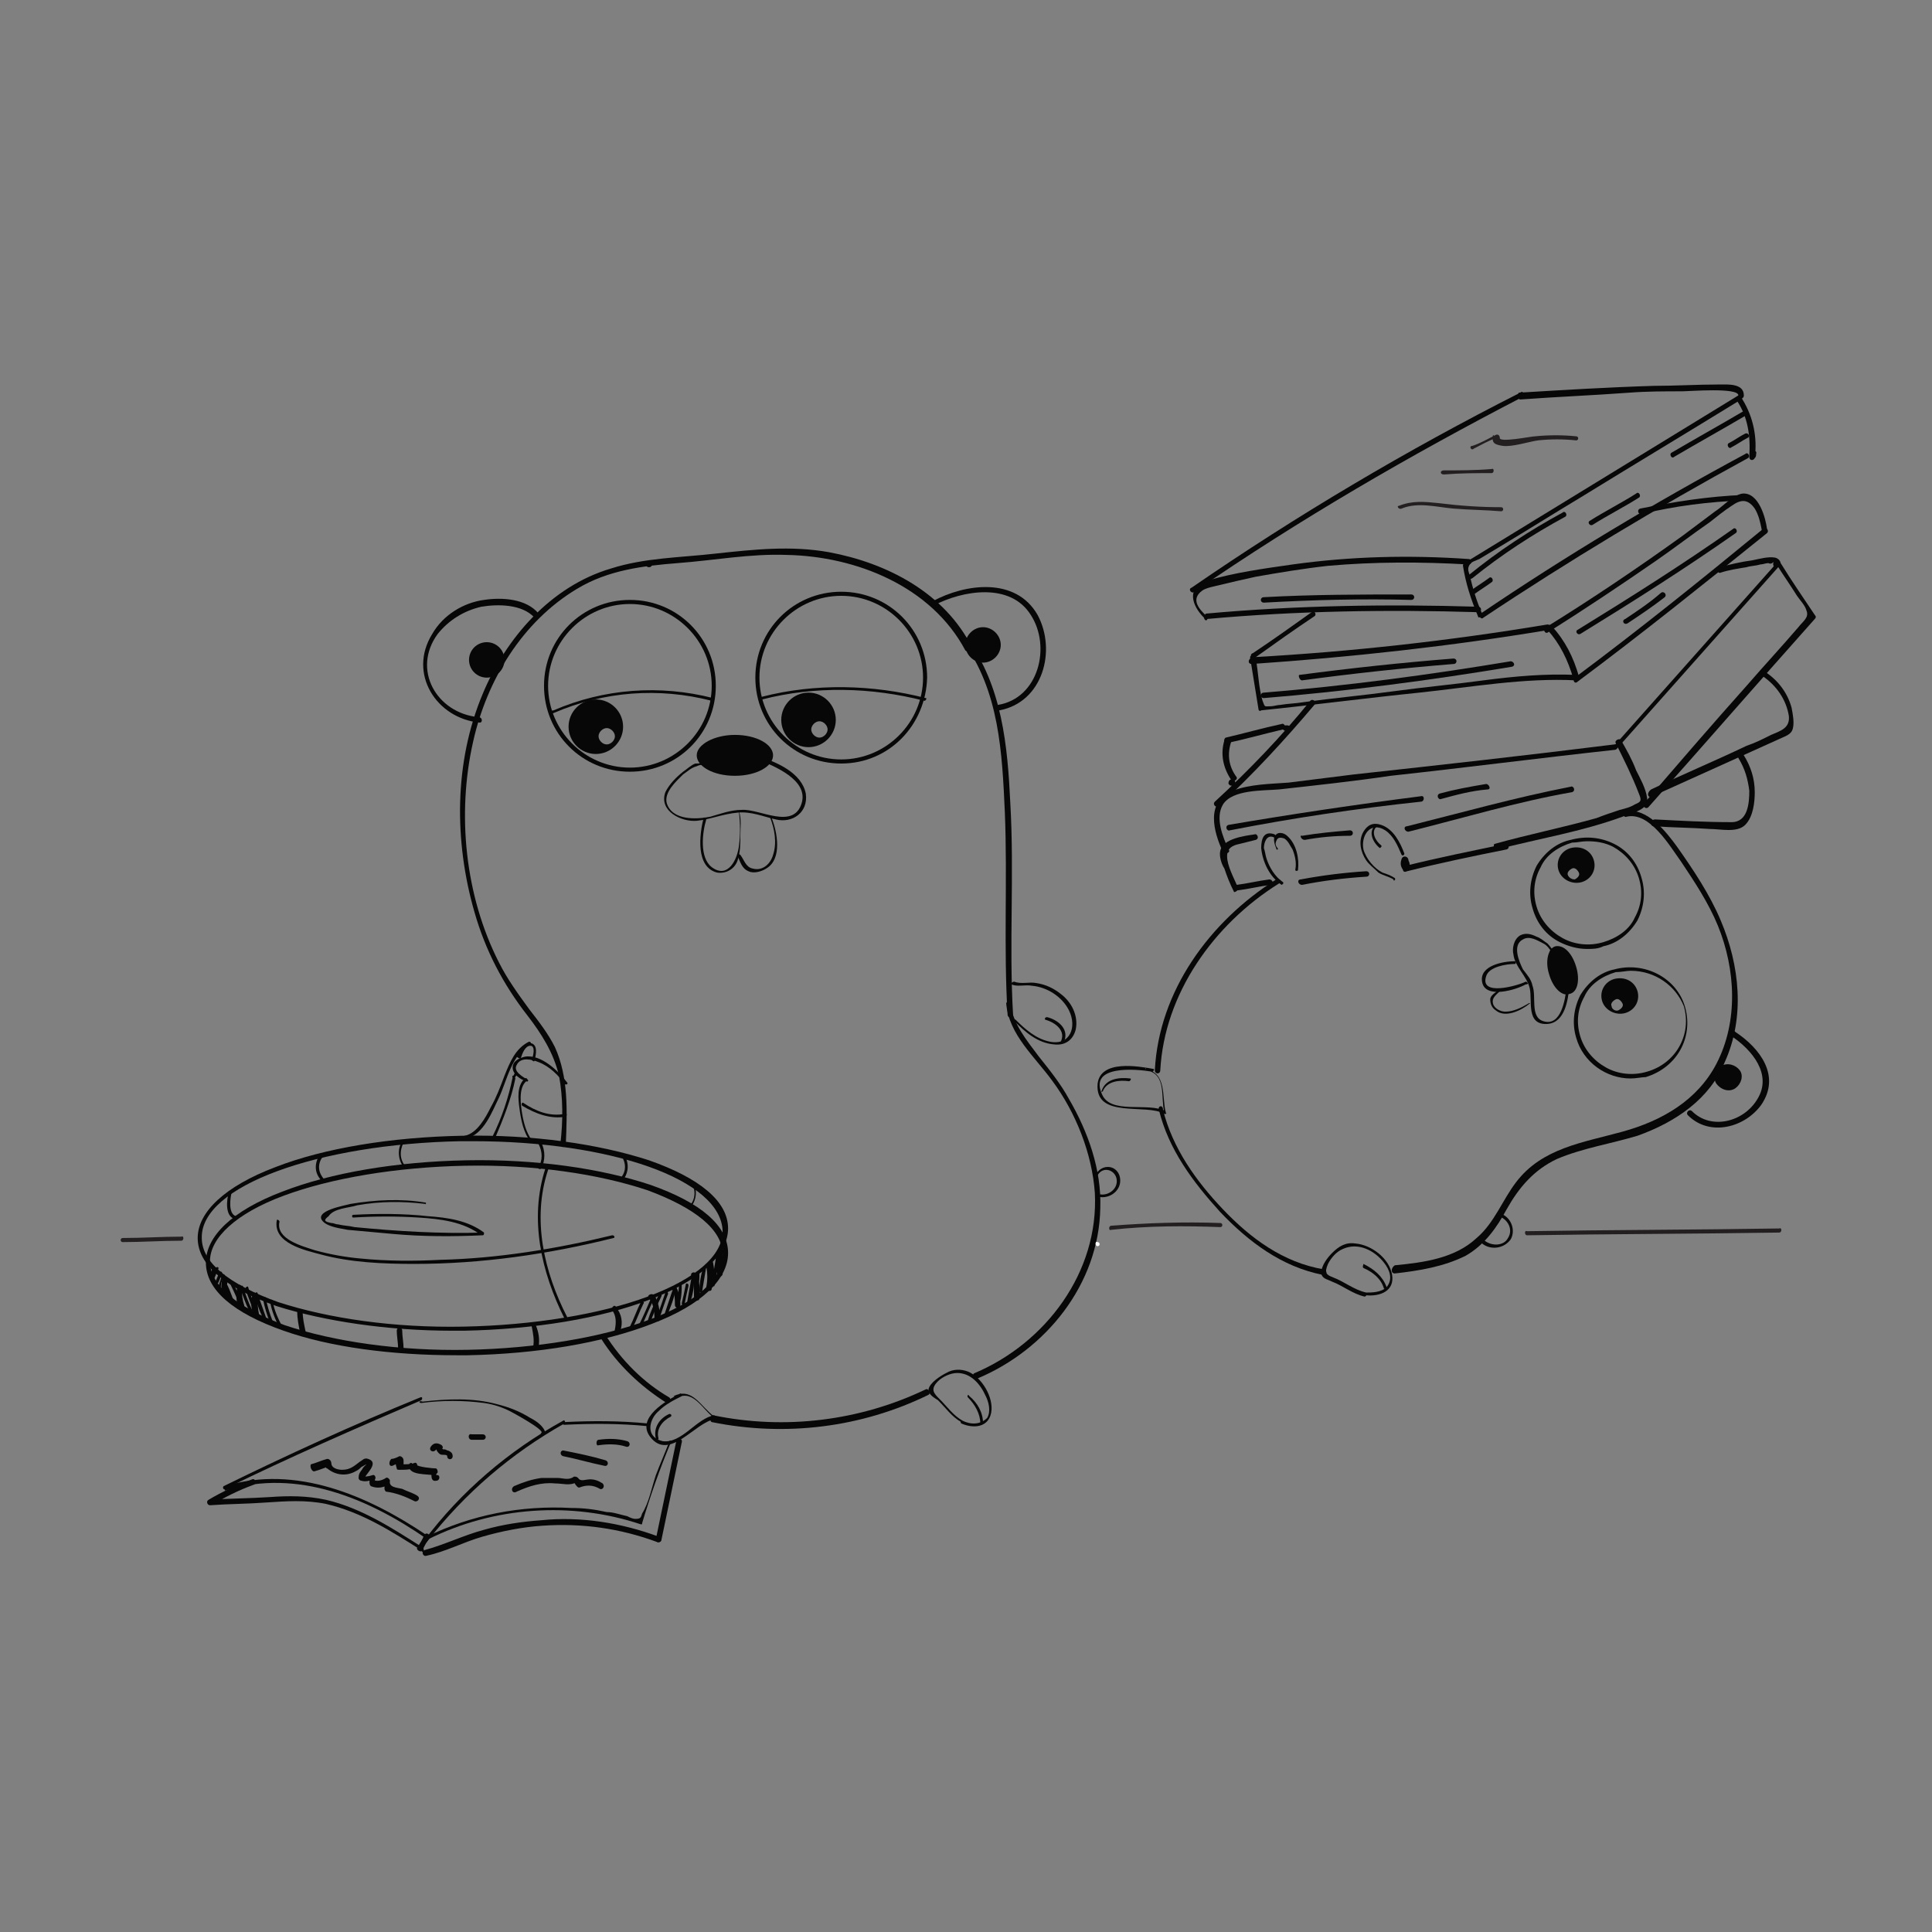<?xml version="1.0" encoding="utf-8"?>
<!-- Generator: Adobe Illustrator 24.0.1, SVG Export Plug-In . SVG Version: 6.00 Build 0)  -->
<svg version="1.1" id="Layer_1" xmlns="http://www.w3.org/2000/svg" xmlns:xlink="http://www.w3.org/1999/xlink" x="0px" y="0px"
	 viewBox="0 0 141.7 141.7" style="enable-background:new 0 0 141.7 141.7;" xml:space="preserve">
<rect x="0" y="0" width="141.7" height="141.7" fill="#808080" stroke="none"/>
<style type="text/css">
	.st0{fill:#070707;}
	.st1{fill:#FFFFFF;}
	.st2{fill:#231F20;}
</style>
<g id="Layer_1_1_">
</g>
<g id="Layer_1_2_">
</g>
<g id="Layer_1_3_">
</g>
<g id="Layer_1_4_">
</g>
<g id="Layer_1_5_">
</g>
<g id="Layer_3">
</g>
<g id="Layer_3_1_">
</g>
<g id="Layer_1_6_">
</g>
<g id="Layer_1_7_">
</g>
<g id="Layer_1_8_">
</g>
<g id="Layer_1_9_">
</g>
<g id="Layer_1_10_">
</g>
<g id="Layer_1_11_">
</g>
<g id="Layer_1_12_">
</g>
<g id="Layer_1_13_">
</g>
<g id="Layer_1_14_">
</g>
<g id="Layer_1_15_">
</g>
<g id="Layer_1_16_">
</g>
<g id="Layer_1_17_">
</g>
<g id="Layer_1_18_">
</g>
<g id="Layer_1_19_">
</g>
<g id="Layer_1_20_">
</g>
<g id="Layer_2_1_">
</g>
<g id="Layer_1_21_">
</g>
<g id="Layer_1_22_">
</g>
<g id="Layer_1_23_">
</g>
<g id="Layer_1_24_">
</g>
<g id="Layer_1_25_">
</g>
<g id="Layer_1_26_">
</g>
<g>
	<g>
		<g>
			<g>
				<path class="st0" d="M102.3,93.4c1.8-0.2,3.6-0.5,5.2-1.3c1.4-0.8,2.3-2.1,3-3.4c0.9-1.6,2-2.9,3.7-3.7c1.9-0.8,3.9-1.1,5.9-1.7
					c2.8-1,5.3-2.7,6.4-5.4c1.5-3.3,1.1-7.1-0.3-10.4c-0.8-1.9-2-3.7-3.2-5.4c-0.8-1.1-2.2-2.9-3.8-2.6c-0.3,0.1-0.1,0.5,0.1,0.4
					c1.7-0.4,3.2,2.2,4,3.3c1,1.5,2,3,2.7,4.7c1.3,3.2,1.5,7-0.1,10.1c-1.4,2.7-4,4.2-6.9,5c-2.9,0.8-5.9,1.2-7.8,3.7
					c-1,1.3-1.6,3-2.9,4.1c-1.6,1.5-3.9,1.8-6,2C102,93,102,93.4,102.3,93.4L102.3,93.4z"/>
			</g>
		</g>
		<g>
			<g>
				<path class="st0" d="M85,81.4c0.7,2.9,2.5,5.3,4.5,7.5c2.1,2.2,4.5,4,7.5,4.6c0.3,0.1,0.4-0.3,0.1-0.4c-3-0.5-5.4-2.3-7.4-4.4
					c-2-2.1-3.7-4.5-4.4-7.3C85.3,81,84.9,81.1,85,81.4L85,81.4z"/>
			</g>
		</g>
		<g>
			<g>
				<path class="st0" d="M93.6,64.5c-4.9,3.1-8.6,8.2-8.9,14c0,0.3,0.4,0.3,0.4,0c0.3-5.6,3.9-10.7,8.7-13.7
					C94.1,64.7,93.9,64.4,93.6,64.5L93.6,64.5z"/>
			</g>
		</g>
		<g>
			<g>
				<path class="st0" d="M113.7,69.8c0,0,0,0.1,0.1,0.1c0.1,0,0.1-0.1,0.2-0.1c-0.2-0.2-0.3-0.4-0.5-0.6c-0.3-0.2-0.5-0.4-0.8-0.5
					c-0.4-0.2-0.8-0.3-1.2-0.1c-0.5,0.3-0.6,1-0.5,1.4c0.1,0.9,1,1.6,1.2,2.5c0.2,0.9-0.3,2.7,1.3,2.6c1.3-0.1,1.5-1.8,1.6-2.7
					c0-0.1-0.2-0.1-0.2,0c-0.1,0.9-0.4,2.9-1.7,2.5c-1-0.3-0.5-1.8-0.8-2.6c-0.1-0.5-0.4-0.8-0.7-1.2c-0.3-0.6-0.8-1.8,0-2.2
					c0.5-0.3,1.1,0.1,1.5,0.3c0.4,0.2,0.5,0.6,0.8,0.8c0.1,0.1,0.2,0,0.2-0.1c0,0,0-0.1-0.1-0.1C113.8,69.6,113.6,69.7,113.7,69.8
					L113.7,69.8z"/>
			</g>
		</g>
		<g>
			<g>
				<path class="st0" d="M112.1,73.6c-0.5,0.3-1.1,0.6-1.7,0.6c-0.3,0-0.8-0.2-0.9-0.6c-0.1-0.4,0.2-0.6,0.5-0.9
					c0.1-0.1-0.1-0.2-0.1-0.1c-0.2,0.2-0.6,0.4-0.6,0.7s0.1,0.6,0.4,0.8c0.7,0.6,1.9,0,2.5-0.5C112.3,73.7,112.2,73.5,112.1,73.6
					L112.1,73.6z"/>
			</g>
		</g>
		<g>
			<path class="st0" d="M119.6,79.1c-1.8,0-3.5-1.2-4-3c-0.3-1-0.2-2.1,0.3-3.1c0.6-1,1.5-1.7,2.5-1.9c2.2-0.6,4.6,0.6,5.2,2.8
				c0.6,2.2-0.6,4.4-2.9,5.1l0,0C120.4,79,120,79.1,119.6,79.1z M119.6,71.2c-0.3,0-0.7,0.1-1.1,0.1c-1,0.3-1.9,0.9-2.3,1.8
				c-0.5,0.9-0.6,1.9-0.3,2.9c0.3,1,1,1.8,1.9,2.3c0.9,0.5,2,0.6,3,0.3l0,0c2.1-0.6,3.3-2.7,2.7-4.8
				C122.9,72.3,121.4,71.2,119.6,71.2z"/>
		</g>
		<g>
			<path class="st0" d="M116.4,69.6c-0.7,0-1.4-0.2-2-0.5c-1-0.5-1.7-1.4-2-2.5c-0.3-1-0.2-2.1,0.3-3.1c0.6-1,1.5-1.7,2.5-1.9
				c1.1-0.3,2.2-0.2,3.2,0.3c1,0.5,1.7,1.4,2,2.5c0.3,1,0.2,2.1-0.3,3.1c-0.6,1-1.5,1.7-2.5,1.9C117.2,69.6,116.8,69.6,116.4,69.6z
				 M116.4,61.7c-0.4,0-0.7,0.1-1.1,0.1c-1,0.3-1.9,0.9-2.3,1.8c-0.5,0.9-0.6,1.9-0.3,2.9c0.3,1,1,1.8,1.9,2.3c0.9,0.5,2,0.6,3,0.3
				l0,0c1-0.3,1.9-0.9,2.3-1.8c0.5-0.9,0.6-1.9,0.3-2.9s-1-1.8-1.9-2.3C117.7,61.8,117.1,61.7,116.4,61.7z"/>
		</g>
		<g>
			<path class="st0" d="M115.1,72.9c0.6-0.1,0.8-1,0.5-2c-0.3-1-0.9-1.6-1.5-1.5c-0.5,0.1-0.8,1-0.5,2
				C113.9,72.5,114.6,73.1,115.1,72.9z"/>
		</g>
		<g>
			<path class="st0" d="M120.1,72.7c-0.2-0.7-0.9-1.1-1.7-0.9c-0.7,0.2-1.1,0.9-0.9,1.6c0.2,0.7,1,1.1,1.7,0.9
				C119.9,74.1,120.3,73.4,120.1,72.7z M118.2,73.8c-0.1-0.2,0.1-0.4,0.3-0.5c0.2-0.1,0.4,0.1,0.5,0.3c0.1,0.2-0.1,0.4-0.3,0.5
				S118.2,74,118.2,73.8z"/>
		</g>
		<g>
			<path class="st0" d="M116.9,63.1c-0.2-0.7-0.9-1.1-1.7-0.9c-0.7,0.2-1.1,0.9-0.9,1.6c0.2,0.7,1,1.1,1.7,0.9
				C116.7,64.5,117.1,63.8,116.9,63.1z M115,64.2c-0.1-0.2,0.1-0.4,0.3-0.5c0.2-0.1,0.4,0.1,0.5,0.3c0.1,0.2-0.1,0.4-0.3,0.5
				C115.3,64.5,115.1,64.4,115,64.2z"/>
		</g>
		<g>
			<g>
				<path class="st0" d="M111.9,72c-0.6,0.3-3.4,1.1-2.9-0.4c0.2-0.7,1.5-0.9,2.1-0.9c0.1,0,0.1-0.2,0-0.2c-0.8,0-2.6,0.3-2.4,1.5
					c0.2,1.3,2.5,0.6,3.2,0.2C112.2,72.2,112,72,111.9,72L111.9,72z"/>
			</g>
		</g>
		<g>
			<g>
				<path class="st0" d="M127,76c1.5,1,3,2.8,1.9,4.6c-1,1.7-3.4,2.3-4.8,0.9c-0.2-0.2-0.5,0.1-0.3,0.3c1.6,1.6,4.2,0.9,5.4-0.8
					c1.4-2.1-0.1-4.1-1.9-5.3C127,75.4,126.8,75.8,127,76L127,76z"/>
			</g>
		</g>
		<g>
			<g>
				<path class="st0" d="M84.1,78.5c1.5,0.3,1,2,1.3,3.1c0.1,0,0.1-0.1,0.1-0.1c-1.3-0.7-4.1,0.3-4.7-1.3c-0.9-2.1,2.5-1.8,3.7-1.6
					c0.1,0,0.2-0.2,0.1-0.2c-1.1-0.2-3.9-0.7-4.1,1.1c-0.2,2.6,3.6,1.4,4.9,2.2c0.1,0,0.2,0,0.1-0.1c-0.3-1.2,0.1-2.9-1.5-3.2
					C84,78.2,84,78.4,84.1,78.5L84.1,78.5z"/>
			</g>
		</g>
		<g>
			<g>
				<path class="st0" d="M80.9,80c0.3-0.7,1.2-0.8,1.9-0.7c0.1,0,0.2-0.2,0.1-0.2c-0.8-0.1-1.8,0-2.1,0.9
					C80.7,80.1,80.9,80.1,80.9,80L80.9,80z"/>
			</g>
		</g>
		<g>
			<g>
				<path class="st0" d="M100.2,94.8c-0.9-0.2-1.6-0.8-2.4-1.1c-0.5-0.2-0.7-0.3-0.4-1c0.2-0.4,0.6-0.9,1.1-1.1c1.1-0.5,2.3,0.1,3,1
					c0.4,0.5,0.7,1.2,0.2,1.8C101.3,94.8,100.6,94.8,100.2,94.8c-0.2,0-0.2,0.2,0,0.2c1,0.1,2.1-0.3,1.9-1.5
					c-0.2-1.2-1.5-2.2-2.7-2.3c-0.7-0.1-1.2,0.2-1.7,0.7c-0.3,0.3-0.8,0.9-0.8,1.5c0.1,0.4,0.4,0.4,0.8,0.6c0.8,0.3,1.5,0.9,2.4,1.1
					C100.3,95,100.3,94.8,100.2,94.8z"/>
			</g>
		</g>
		<g>
			<g>
				<path class="st0" d="M100,93c0.7,0.3,1.3,0.8,1.5,1.5c0.1,0.1,0.3,0.1,0.2-0.1c-0.3-0.8-0.9-1.3-1.7-1.7
					C100,92.8,99.9,92.9,100,93L100,93z"/>
			</g>
		</g>
		<g>
			<g>
				<path class="st0" d="M102.3,64.4c-0.3-0.2-0.6-0.3-0.9-0.4c-0.6-0.3-1.2-1-1.4-1.7c-0.2-1,0.5-2.1,1.6-1.4
					c0.6,0.4,0.9,1.1,1.2,1.8c0.1,0.1,0.2,0,0.2-0.1c-0.3-0.8-0.8-1.8-1.7-2.1c-0.6-0.2-1,0-1.3,0.5c-0.4,0.7-0.2,1.5,0.2,2.1
					c0.2,0.3,0.6,0.6,0.9,0.9c0.3,0.2,0.8,0.3,1.1,0.5C102.2,64.7,102.4,64.5,102.3,64.4L102.3,64.4z"/>
			</g>
		</g>
		<g>
			<g>
				<path class="st0" d="M101.3,62c-0.4-0.3-0.8-1-0.3-1.4c0.1-0.1-0.1-0.2-0.1-0.1c-0.6,0.5-0.2,1.3,0.3,1.7
					C101.2,62.2,101.4,62.1,101.3,62L101.3,62z"/>
			</g>
		</g>
		<g>
			<path class="st0" d="M127.3,79.8c0.4-0.3,0.6-0.9,0.3-1.3c-0.3-0.4-0.9-0.6-1.4-0.3c-0.4,0.3-0.6,0.9-0.3,1.3
				C126.3,80,126.9,80.1,127.3,79.8z"/>
		</g>
		<g>
			<g>
				<path class="st0" d="M94.1,64.7c-0.6-0.4-1-1.1-1.2-1.7c-0.1-0.3-0.1-0.5-0.2-0.8c0-0.4,0.2-1,0.7-0.8c0.1,0.1,0.2-0.1,0.1-0.2
					c-0.8-0.3-1,0.3-1,1c0.1,1,0.6,2.1,1.5,2.7C94,64.9,94.2,64.8,94.1,64.7L94.1,64.7z"/>
			</g>
		</g>
		<g>
			<g>
				<path class="st0" d="M93.7,62.2c-0.1-0.1-0.2-0.3-0.1-0.5c0.1-0.3,0.3-0.3,0.6-0.2c0.3,0.2,0.4,0.5,0.6,0.8
					c0.2,0.5,0.3,1,0.2,1.5c0,0.1,0.2,0.1,0.2,0c0.1-0.8-0.1-1.9-0.8-2.5c-0.2-0.2-0.6-0.3-0.8-0.1c-0.3,0.2-0.1,0.8,0,1
					C93.6,62.4,93.8,62.3,93.7,62.2L93.7,62.2z"/>
			</g>
		</g>
		<g>
			<g>
				<path class="st0" d="M90.8,65.3c0.8-0.1,1.6-0.3,2.4-0.4c0.3-0.1,0.1-0.4-0.1-0.4c-0.8,0.1-1.6,0.3-2.4,0.4
					C90.4,64.9,90.5,65.3,90.8,65.3L90.8,65.3z"/>
			</g>
		</g>
		<g>
			<g>
				<path class="st0" d="M95.5,64.9c1.5-0.3,3.1-0.5,4.7-0.6c0.3,0,0.3-0.4,0-0.4c-1.6,0.1-3.2,0.3-4.8,0.6
					C95.1,64.5,95.2,64.9,95.5,64.9L95.5,64.9z"/>
			</g>
		</g>
		<g>
			<g>
				<path class="st0" d="M102.8,63c-0.1,0.3-0.1,0.5,0.1,0.8c0,0.1,0.1,0.2,0.3,0.1c2.4-0.6,4.8-1.1,7.3-1.6
					c0.3-0.1,0.1-0.5-0.1-0.4c-2.4,0.5-4.9,1-7.3,1.6c0.1,0.1,0.2,0.1,0.3,0.1c0-0.2,0-0.3-0.1-0.5C103.3,62.8,102.9,62.7,102.8,63
					L102.8,63z"/>
			</g>
		</g>
		<g>
			<g>
				<path class="st0" d="M109.8,62.3c3.1-0.8,6.2-1.3,9.2-2.4c0.7-0.3,2-0.5,1.8-1.4c-0.1-0.7-0.5-1.4-0.8-2
					c-0.3-0.8-0.7-1.5-1.1-2.2c-0.1-0.2-0.5,0-0.4,0.2c0.6,1.2,1.2,2.4,1.7,3.7c0.2,0.5,0.2,0.6-0.3,0.8c-0.3,0.2-0.7,0.3-1.1,0.4
					c-0.6,0.2-1.2,0.4-1.7,0.6c-2.5,0.7-5,1.2-7.5,1.9C109.5,62,109.6,62.4,109.8,62.3L109.8,62.3z"/>
			</g>
		</g>
		<g>
			<g>
				<path class="st0" d="M90.8,65.1c-0.3-0.7-0.8-1.6-0.8-2.3c0-0.6,0.4-0.8,0.9-0.9c0.4-0.1,0.8-0.2,1.2-0.3
					c0.3-0.1,0.1-0.5-0.1-0.4c-0.7,0.1-2.3,0.3-2.5,1.2c-0.1,0.4,0.1,1,0.3,1.3c0.2,0.6,0.4,1.1,0.7,1.7
					C90.5,65.5,90.9,65.3,90.8,65.1L90.8,65.1z"/>
			</g>
		</g>
		<g>
			<g>
				<path class="st0" d="M90.1,62.3c-0.4-0.9-1-2.3-0.4-3.3c0.7-1.1,2.9-1,4.1-1.1c2.7-0.3,5.5-0.6,8.2-1c5.5-0.6,10.9-1.3,16.4-1.9
					c0.3,0,0.3-0.5,0-0.4c-6.4,0.8-12.7,1.5-19.1,2.2c-1.6,0.2-3.2,0.4-4.8,0.6c-1.3,0.1-2.8,0.1-4.1,0.6c-2,0.8-1.4,3-0.7,4.5
					C89.9,62.7,90.3,62.5,90.1,62.3L90.1,62.3z"/>
			</g>
		</g>
		<g>
			<g>
				<path class="st0" d="M118.6,54.9c4-4.5,8-9,12-13.5c-0.1,0-0.2,0-0.3,0c0.5,0.8,1,1.5,1.5,2.3c0.2,0.3,0.6,0.7,0.7,1.1
					c0.2,0.5-0.3,0.8-0.6,1.2c-1.2,1.4-2.5,2.8-3.8,4.3c-2.5,2.8-5,5.7-7.5,8.6c-0.2,0.2,0.1,0.5,0.3,0.3c4.1-4.6,8.1-9.2,12.2-13.8
					c0.1-0.1,0.1-0.2,0-0.3c-0.8-1.2-1.7-2.5-2.5-3.8c-0.1-0.1-0.2-0.1-0.3,0c-4,4.5-8,9-12,13.5C118.1,54.8,118.4,55.1,118.6,54.9
					L118.6,54.9z"/>
			</g>
		</g>
		<g>
			<g>
				<path class="st0" d="M89.4,59.1c2.5-2.3,4.8-4.8,7-7.4c0.2-0.2-0.1-0.5-0.3-0.3c-2.1,2.6-4.5,5.1-7,7.4
					C88.9,59,89.2,59.3,89.4,59.1L89.4,59.1z"/>
			</g>
		</g>
		<g>
			<g>
				<path class="st0" d="M130.3,41.6c0.5-0.1,0.3-0.6-0.1-0.7c-0.5-0.1-1.2,0.1-1.7,0.2c-0.8,0.1-1.6,0.3-2.4,0.5
					c-0.3,0.1-0.1,0.5,0.1,0.4c0.6-0.2,1.3-0.3,1.9-0.4c0.3-0.1,0.7-0.1,1-0.2c0.2,0,0.4-0.1,0.6-0.1c0.2,0.1,0.3,0,0.5-0.2
					C129.9,41.3,130.1,41.7,130.3,41.6L130.3,41.6z"/>
			</g>
		</g>
		<g>
			<g>
				<path class="st0" d="M91.7,48.3c0.2,1.2,0.4,2.5,0.6,3.7c0,0.1,0.1,0.2,0.2,0.1c3.9-0.4,7.7-0.9,11.6-1.3
					c3.8-0.4,7.7-1.1,11.5-0.9c0.1,0,0.2-0.1,0.2-0.3c-0.4-1.4-1-2.6-2-3.7c-0.2-0.2-0.5,0.1-0.3,0.3c0.9,1,1.5,2.2,1.9,3.6
					c0.1-0.1,0.1-0.2,0.2-0.3c-2.3-0.1-4.5,0.1-6.8,0.4c-2.2,0.3-4.4,0.5-6.6,0.8s-4.4,0.5-6.6,0.8c-0.6,0.1-1.1,0.1-1.7,0.2
					c-0.2,0-0.5,0.1-0.7,0.1c-0.5,0-0.4,0.1-0.6-0.4c-0.3-1-0.3-2.1-0.5-3.1C92.1,47.9,91.6,48,91.7,48.3L91.7,48.3z"/>
			</g>
		</g>
		<g>
			<g>
				<path class="st0" d="M113.5,46.4c2.7-1.7,5.4-3.5,8-5.3c1.3-0.9,2.6-1.9,3.9-2.8c0.5-0.4,1-0.8,1.6-1.2c0.7-0.5,1.2-0.5,1.7,0.2
					c0.3,0.5,0.4,1,0.5,1.5c0,0.3,0.5,0.3,0.4,0c-0.1-0.8-0.6-2.7-1.8-2.6c-0.7,0.1-1.5,1-2,1.3c-0.8,0.6-1.6,1.2-2.4,1.8
					c-3.2,2.3-6.6,4.6-10,6.7C113.1,46.1,113.3,46.5,113.5,46.4L113.5,46.4z"/>
			</g>
		</g>
		<g>
			<g>
				<path class="st0" d="M115.7,50c4.7-3.5,9.3-7.2,13.9-10.9c0.2-0.2-0.1-0.5-0.3-0.3c-4.5,3.7-9.1,7.4-13.8,10.9
					C115.3,49.9,115.5,50.2,115.7,50L115.7,50z"/>
			</g>
		</g>
		<g>
			<g>
				<path class="st0" d="M91.8,48.7c7.3-0.5,14.6-1.3,21.8-2.5c0.3-0.1,0.1-0.4-0.1-0.4c-7.2,1.2-14.4,2-21.6,2.4
					C91.5,48.3,91.5,48.7,91.8,48.7L91.8,48.7z"/>
			</g>
		</g>
		<g>
			<g>
				<path class="st0" d="M92.1,48.2c1.4-1,2.8-2,4.3-3c0.2-0.1,0-0.5-0.2-0.3c-1.4,1-2.8,2-4.3,3C91.6,48,91.8,48.3,92.1,48.2
					L92.1,48.2z"/>
			</g>
		</g>
		<g>
			<g>
				<path class="st0" d="M88.5,45.4c6.6-0.6,13.3-0.7,19.9-0.5c0.3,0,0.3-0.4,0-0.4c-6.6-0.2-13.3-0.1-19.9,0.5
					C88.3,45,88.3,45.4,88.5,45.4L88.5,45.4z"/>
			</g>
		</g>
		<g>
			<g>
				<path class="st0" d="M108.7,45c-0.4-0.9-0.7-1.9-0.9-2.8c-0.1-0.3-0.2-0.5,0-0.8c0.1-0.2,0.5-0.3,0.7-0.4c0.5-0.3,1-0.6,1.5-0.9
					c2-1.2,3.9-2.4,5.9-3.6c3.9-2.4,7.9-4.8,11.8-7.2c0.2-0.1,0-0.5-0.2-0.3c-6.7,4.1-13.4,8.2-20.1,12.3c-0.1,0.1-0.1,0.1-0.1,0.2
					c0.2,1.3,0.6,2.5,1.1,3.7C108.4,45.4,108.8,45.2,108.7,45L108.7,45z"/>
			</g>
		</g>
		<g>
			<g>
				<path class="st0" d="M108.8,45.3c6.3-4.2,12.8-8.1,19.4-11.7c0.2-0.1,0-0.5-0.2-0.3c-6.7,3.6-13.2,7.5-19.4,11.7
					C108.4,45.1,108.6,45.5,108.8,45.3L108.8,45.3z"/>
			</g>
		</g>
		<g>
			<g>
				<path class="st0" d="M127.9,36.3c-2.6,0.1-5.1,0.5-7.6,1c-0.3,0.1-0.1,0.5,0.1,0.4c2.5-0.6,4.9-0.9,7.5-1
					C128.2,36.7,128.2,36.3,127.9,36.3L127.9,36.3z"/>
			</g>
		</g>
		<g>
			<g>
				<path class="st0" d="M88.5,45.2c-0.4-0.4-1.3-1.2-0.3-1.9c0.3-0.2,0.9-0.3,1.3-0.4c0.8-0.2,1.7-0.4,2.6-0.6
					c1.7-0.3,3.5-0.6,5.3-0.8c3.4-0.3,6.8-0.3,10.3-0.1c0.3,0,0.3-0.4,0-0.4c-4.3-0.3-8.6-0.2-12.9,0.4c-2.1,0.3-4.3,0.6-6.3,1.2
					c-1.5,0.5-1.1,1.8-0.2,2.7C88.4,45.7,88.7,45.4,88.5,45.2L88.5,45.2z"/>
			</g>
		</g>
		<g>
			<g>
				<path class="st0" d="M95.7,61.6c1.1-0.2,2.2-0.3,3.3-0.3c0.3,0,0.3-0.4,0-0.4c-1.2,0.1-2.3,0.2-3.5,0.4
					C95.3,61.2,95.4,61.6,95.7,61.6L95.7,61.6z"/>
			</g>
		</g>
		<g>
			<g>
				<path class="st0" d="M103.3,61c4-1,8-2.2,12-2.9c0.3-0.1,0.1-0.5-0.1-0.4c-4.1,0.8-8,1.9-12,2.9C102.9,60.6,103,61,103.3,61
					L103.3,61z"/>
			</g>
		</g>
		<g>
			<g>
				<path class="st0" d="M90.2,60.9c4.6-0.9,9.3-1.6,14-2.1c0.3,0,0.3-0.5,0-0.4c-4.7,0.6-9.4,1.3-14.1,2.1
					C89.8,60.6,90,61,90.2,60.9L90.2,60.9z"/>
			</g>
		</g>
		<g>
			<g>
				<path class="st0" d="M92.7,51.2c6.1-0.5,12.2-1.3,18.2-2.3c0.3-0.1,0.1-0.4-0.1-0.4c-6,1-12,1.8-18.1,2.3
					C92.4,50.8,92.4,51.2,92.7,51.2L92.7,51.2z"/>
			</g>
		</g>
		<g>
			<g>
				<path class="st0" d="M95.5,49.9c3.7-0.5,7.4-0.9,11.1-1.2c0.3,0,0.3-0.4,0-0.4c-3.8,0.3-7.5,0.7-11.3,1.2
					C95.2,49.5,95.3,49.9,95.5,49.9L95.5,49.9z"/>
			</g>
		</g>
		<g>
			<g>
				<path class="st0" d="M92.7,44.2c3.6-0.2,7.2-0.3,10.8-0.2c0.3,0,0.3-0.4,0-0.4c-3.6,0-7.2,0-10.8,0.2
					C92.4,43.8,92.4,44.2,92.7,44.2L92.7,44.2z"/>
			</g>
		</g>
		<g>
			<g>
				<path class="st0" d="M127.4,29.4c0.8,1.2,1,2.6,0.9,4.1c0,0.3,0.3,0.3,0.4,0.1c0.1-0.1,0.1-0.2,0.1-0.3c0.1-0.3-0.3-0.3-0.4-0.1
					c-0.1,0.1-0.1,0.2-0.1,0.3c0.1,0,0.3,0,0.4,0.1c0.2-1.5-0.1-3-0.9-4.3C127.7,29,127.3,29.2,127.4,29.4L127.4,29.4z"/>
			</g>
		</g>
		<g>
			<g>
				<path class="st0" d="M121.2,58.4c3.1-1.4,6.2-2.8,9.3-4.2c0.4-0.2,0.9-0.3,1-0.8c0.1-0.4,0-1-0.1-1.5c-0.3-1.1-1-2-1.9-2.6
					c-0.2-0.1-0.4,0.2-0.2,0.3c1,0.7,1.7,1.7,1.9,2.9c0.1,0.9-0.6,1.1-1.3,1.4c-0.6,0.3-1.2,0.6-1.8,0.8c-2.3,1.1-4.7,2.1-7,3.2
					C120.7,58.2,120.9,58.6,121.2,58.4L121.2,58.4z"/>
			</g>
		</g>
		<g>
			<g>
				<path class="st0" d="M121.3,60.6c1.4,0.1,2.7,0.1,4.1,0.2c0.8,0,2,0.3,2.6-0.3c0.6-0.6,0.7-1.7,0.7-2.4c0-1-0.3-1.9-0.8-2.7
					c-0.1-0.2-0.5,0-0.4,0.2c0.5,0.8,0.7,1.6,0.8,2.4c0,0.9-0.1,2.3-1.3,2.3c-1.9,0-3.7-0.1-5.6-0.2C121,60.1,121,60.6,121.3,60.6
					L121.3,60.6z"/>
			</g>
		</g>
		<g>
			<g>
				<path class="st0" d="M89.8,54.3c-0.3,1-0.1,2,0.5,2.9c0.1,0.2,0.5,0,0.4-0.2c-0.6-0.8-0.7-1.7-0.4-2.6
					C90.3,54.2,89.9,54.1,89.8,54.3L89.8,54.3z"/>
			</g>
		</g>
		<g>
			<g>
				<path class="st0" d="M90,54.5c1.4-0.3,2.8-0.7,4.1-1c0.3-0.1,0.1-0.5-0.1-0.4c-1.4,0.3-2.8,0.7-4.1,1
					C89.7,54.2,89.8,54.6,90,54.5L90,54.5z"/>
			</g>
		</g>
		<g>
			<g>
				<path class="st0" d="M90.2,57.6c0.1,0,0.2,0.1,0.3,0c0.1-0.1,0.1-0.1,0.1-0.2c0-0.2-0.2-0.3-0.4-0.2c-0.1,0.1-0.1,0.2-0.1,0.3
					c0.1,0.1,0.2,0.1,0.3,0.1h0c0,0-0.1,0-0.1,0c0,0-0.1-0.1-0.1-0.1c0,0,0-0.1,0,0l0,0c0-0.1,0.1-0.1,0.1-0.1c0,0,0.1,0,0.1,0
					c0,0,0,0,0,0c-0.1-0.1-0.2,0-0.3,0.1C90.1,57.4,90.1,57.5,90.2,57.6L90.2,57.6z"/>
			</g>
		</g>
		<g>
			<g>
				<path class="st0" d="M94.3,53.6c0.1,0,0.1,0,0.1,0c0.3,0,0.3-0.4,0-0.4c-0.1,0-0.1,0-0.1,0C94,53.2,94,53.6,94.3,53.6L94.3,53.6
					z"/>
			</g>
		</g>
		<g>
			<g>
				<path class="st0" d="M87.6,43.4c7.7-5.3,15.8-10,24.1-14.3c0.2-0.1,0-0.5-0.2-0.3c-8.3,4.2-16.4,9-24.1,14.3
					C87.1,43.2,87.4,43.6,87.6,43.4L87.6,43.4z"/>
			</g>
		</g>
		<g>
			<g>
				<path class="st0" d="M111.5,29.3c2.7-0.2,5.3-0.3,8-0.5c1.3-0.1,2.6-0.1,3.9-0.1c0.5,0,4.1-0.3,4.1,0.3c0,0.3,0.4,0.3,0.4,0
					c0-0.9-1.2-0.8-1.8-0.8c-1.6,0-3.2,0.1-4.8,0.1c-3.3,0.1-6.6,0.3-9.9,0.5C111.3,28.9,111.3,29.3,111.5,29.3L111.5,29.3z"/>
			</g>
		</g>
		<g>
			<g>
				<path class="st0" d="M108,42.4c2.1-1.7,4.4-3.2,6.8-4.5c0.2-0.1,0-0.5-0.2-0.3c-2.4,1.3-4.7,2.8-6.9,4.6
					C107.4,42.3,107.7,42.6,108,42.4L108,42.4z"/>
			</g>
		</g>
		<g>
			<g>
				<path class="st0" d="M108.1,43.6c0.4-0.3,0.9-0.6,1.3-0.9c0.2-0.1,0-0.5-0.2-0.3c-0.4,0.3-0.9,0.6-1.3,0.9
					C107.7,43.4,107.9,43.8,108.1,43.6L108.1,43.6z"/>
			</g>
		</g>
		<g>
			<g>
				<path class="st0" d="M127.8,30.2c-1.7,1-3.5,2-5.2,3c-0.2,0.1,0,0.5,0.2,0.3c1.7-1,3.5-2,5.2-3
					C128.3,30.5,128.1,30.1,127.8,30.2L127.8,30.2z"/>
			</g>
		</g>
		<g>
			<g>
				<path class="st0" d="M128,31.8c-0.4,0.2-0.8,0.5-1.2,0.7c-0.2,0.1,0,0.5,0.2,0.3c0.4-0.2,0.8-0.5,1.2-0.7
					C128.4,32,128.2,31.7,128,31.8L128,31.8z"/>
			</g>
		</g>
		<g>
			<g>
				<path class="st0" d="M116.8,38.5c1.1-0.7,2.3-1.3,3.4-2c0.2-0.1,0-0.5-0.2-0.3c-1.1,0.7-2.3,1.3-3.4,2
					C116.4,38.3,116.6,38.6,116.8,38.5L116.8,38.5z"/>
			</g>
		</g>
		<g>
			<g>
				<path class="st0" d="M115.9,46.5c3.9-2.4,7.7-4.8,11.4-7.4c0.2-0.1,0-0.5-0.2-0.3c-3.7,2.6-7.5,5-11.4,7.4
					C115.5,46.3,115.7,46.6,115.9,46.5L115.9,46.5z"/>
			</g>
		</g>
		<g>
			<g>
				<path class="st0" d="M119.4,45.7c0.9-0.6,1.8-1.2,2.7-1.9c0.2-0.2-0.1-0.5-0.3-0.3c-0.8,0.7-1.7,1.3-2.6,1.9
					C118.9,45.5,119.1,45.9,119.4,45.7L119.4,45.7z"/>
			</g>
		</g>
		<g>
			<g>
				<path class="st0" d="M105.7,58.6c1.1-0.3,2.2-0.6,3.4-0.7c0.3,0,0.1-0.4-0.1-0.4c-1.2,0.2-2.3,0.4-3.4,0.7
					C105.3,58.3,105.5,58.7,105.7,58.6L105.7,58.6z"/>
			</g>
		</g>
		<g>
			<g>
				<path class="st0" d="M108.7,91.2c0.6,0.5,1.6,0.4,2.1-0.3c0.4-0.7,0-1.7-0.8-1.9c-0.1,0-0.2,0.2-0.1,0.2c0.7,0.2,1.1,1,0.7,1.6
					c-0.3,0.6-1.2,0.6-1.7,0.2C108.8,90.9,108.6,91.1,108.7,91.2L108.7,91.2z"/>
			</g>
		</g>
	</g>
	<g>
		<g>
			<g>
				<path class="st0" d="M44.1,98.2c1.2,1.9,2.9,3.5,4.8,4.7c0.2,0.1,0.4-0.2,0.2-0.4c-1.9-1.1-3.5-2.7-4.7-4.6
					C44.3,97.7,43.9,97.9,44.1,98.2L44.1,98.2z"/>
			</g>
		</g>
		<g>
			<g>
				<path class="st0" d="M71.3,47.5c-2-4-6.2-6.2-10.5-7c-2.8-0.5-5.5-0.2-8.3,0.1c-2.6,0.3-5.2,0.3-7.7,1.1
					c-4.4,1.3-7.7,5.1-9.4,9.2c-2.1,5-2.1,10.8-0.6,16c0.8,2.8,2.1,5.3,3.9,7.6c1,1.3,1.9,2.7,2.3,4.4c0.3,1.6,0.3,3.3,0.1,5
					c0,0.3,0.4,0.3,0.4,0c0.1-2.4,0.2-4.9-0.8-7.1c-0.5-1-1.2-1.9-1.9-2.8c-0.8-1.1-1.6-2.2-2.2-3.4c-2.5-4.9-3.1-10.9-1.9-16.2
					c1-4.5,3.6-8.8,7.6-11.2c2.3-1.4,4.9-1.7,7.4-1.9c2.7-0.2,5.3-0.7,8-0.6c5.1,0.1,10.6,2.3,13.1,7C71,47.9,71.4,47.7,71.3,47.5
					L71.3,47.5z"/>
			</g>
		</g>
		<g>
			<g>
				<path class="st0" d="M47.6,41.6c0.3,0,0.3-0.4,0-0.4C47.3,41.2,47.3,41.6,47.6,41.6L47.6,41.6z"/>
			</g>
		</g>
		<g>
			<g>
				<path class="st0" d="M35.1,52.6c-3.1-0.3-4.9-3.5-3-6.1c0.8-1,1.9-1.7,3.2-2c1.2-0.2,3-0.2,3.9,0.8c0.2,0.2,0.5-0.1,0.3-0.3
					c-0.9-1.1-2.7-1.2-4-1c-1.5,0.2-3,1.1-3.8,2.5c-1.8,2.9,0.3,6.2,3.5,6.5C35.4,53,35.4,52.6,35.1,52.6L35.1,52.6z"/>
			</g>
		</g>
		<g>
			<g>
				<path class="st0" d="M68.5,44.4c2.1-1.1,5.6-1.7,7.1,0.7c1.5,2.3,0.6,6.1-2.4,6.6c-0.3,0.1-0.1,0.5,0.1,0.4
					c3.2-0.6,4.2-4.4,2.8-7c-1.6-2.8-5.3-2.3-7.7-1C68,44.1,68.3,44.5,68.5,44.4L68.5,44.4z"/>
			</g>
		</g>
		<g>
			<g>
				<path class="st0" d="M51.5,56.1c0.1,0,0.1,0,0.2,0c0-0.1,0-0.1-0.1-0.2c-0.2,0.1-0.4,0.1-0.6,0.1c-0.3,0.1-0.6,0.4-0.9,0.6
					c-0.5,0.4-1,0.9-1.3,1.5c-0.5,1.4,1.2,2.2,2.3,2.1c1-0.1,1.9-0.5,3-0.6c1-0.1,1.9,0.3,2.8,0.5c1.2,0.3,2.4-0.5,2.2-1.9
					c-0.3-1.5-2.1-2.3-3.4-2.7c-0.1-0.1-0.2,0.1-0.1,0.2c1.2,0.5,3.7,1.5,3.2,3.2c-0.6,2-3.1,0.4-4.4,0.5c-0.8,0-1.6,0.3-2.3,0.5
					c-1,0.2-2.8,0.3-3.2-1c-0.2-0.8,0.7-1.6,1.2-2.1c0.3-0.2,0.6-0.5,1-0.6c0.2-0.1,0.3-0.1,0.5-0.1c0.1-0.1,0.1-0.2-0.1-0.2
					c-0.1,0-0.1,0-0.2,0C51.3,55.9,51.4,56.1,51.5,56.1L51.5,56.1z"/>
			</g>
		</g>
		<g>
			<g>
				<path class="st0" d="M56.5,60c0.3,0.8,0.5,1.8,0.2,2.7c-0.2,0.7-0.8,1.2-1.5,1c-0.5-0.1-0.6-0.6-0.9-1c-0.1-0.1-0.2,0-0.2,0.1
					c0.2,0.4,0.3,0.9,0.8,1.1c0.4,0.2,1,0,1.3-0.2C57.4,63,57,61,56.6,60C56.6,59.8,56.4,59.9,56.5,60L56.5,60z"/>
			</g>
		</g>
		<g>
			<g>
				<path class="st0" d="M49.7,102.5c1.2-0.6,1.9,1,2.7,1.5c0-0.1,0-0.1,0-0.2c-1.3,0.2-2.4,2.1-3.8,1.9c-1.3-0.3-1-1.6-0.3-2.2
					c0.5-0.5,1.1-0.8,1.7-1.1c0.1-0.1,0-0.2-0.1-0.2c-1,0.5-3.3,1.8-2.2,3.2c1.4,1.8,3.3-1.1,4.7-1.3c0.1,0,0.1-0.1,0-0.2
					c-1-0.7-1.6-2.2-3-1.5C49.5,102.4,49.6,102.6,49.7,102.5L49.7,102.5z"/>
			</g>
		</g>
		<g>
			<g>
				<path class="st0" d="M48.3,105.5c-0.2-0.7,0.3-1.3,0.9-1.6c0.1-0.1,0-0.2-0.1-0.2c-0.7,0.3-1.2,1-1,1.8
					C48.1,105.7,48.3,105.6,48.3,105.5L48.3,105.5z"/>
			</g>
		</g>
		<g>
			<g>
				<path class="st0" d="M70.6,104.2c-0.7-0.4-1.1-1-1.7-1.6c-0.4-0.4-0.7-0.7-0.1-1.3c0.3-0.3,0.9-0.6,1.4-0.6c1,0,1.7,0.8,2.1,1.7
					c0.2,0.4,0.4,1.1,0.1,1.6C71.9,104.5,71.2,104.5,70.6,104.2c-0.1-0.1-0.2,0.1-0.1,0.2c0.9,0.4,2,0.3,2.2-0.8
					c0.2-1.1-0.7-2.6-1.7-3c-0.5-0.2-1.1-0.2-1.6,0.1c-0.4,0.2-1.2,0.7-1.3,1.2c0,0.4,0.4,0.6,0.7,0.8c0.6,0.6,1,1.2,1.7,1.6
					C70.6,104.4,70.7,104.2,70.6,104.2z"/>
			</g>
		</g>
		<g>
			<g>
				<path class="st0" d="M71,102.5c0.5,0.5,0.9,1.2,0.9,1.9c0,0.1,0.2,0.1,0.2,0c0-0.8-0.4-1.5-1-2C71,102.2,70.9,102.4,71,102.5
					L71,102.5z"/>
			</g>
		</g>
		<g>
			<g>
				<path class="st0" d="M74.2,72.2c0.4,0.2,1,0,1.5,0.1c1.1,0.1,2.2,0.8,2.7,1.8c0.6,1.2,0.1,2.6-1.4,2.3c-1-0.2-1.8-0.9-2.5-1.6
					c-0.1-0.1-0.2,0.1-0.1,0.1c0.8,0.8,1.7,1.6,2.9,1.7c0.8,0.1,1.4-0.3,1.6-1.1c0.2-1-0.3-2-1.1-2.6c-0.5-0.4-1.1-0.7-1.8-0.8
					c-0.5-0.1-1.1,0.1-1.6-0.1C74.2,72,74.1,72.2,74.2,72.2L74.2,72.2z"/>
			</g>
		</g>
		<g>
			<g>
				<path class="st0" d="M76.7,74.8c0.7,0.2,1.5,0.8,1.1,1.6c-0.1,0.1,0.1,0.2,0.2,0.1c0.5-1-0.4-1.7-1.2-1.9
					C76.6,74.6,76.6,74.8,76.7,74.8L76.7,74.8z"/>
			</g>
		</g>
		<g>
			<path class="st0" d="M61.7,56c-3.5,0-6.3-2.8-6.3-6.3s2.8-6.3,6.3-6.3c3.5,0,6.3,2.8,6.3,6.3C67.9,53.2,65.2,56,61.7,56z
				 M61.7,43.7c-3.3,0-6,2.7-6,6c0,3.3,2.7,6,6,6c3.3,0,6-2.7,6-6S65,43.7,61.7,43.7z"/>
		</g>
		<g>
			<path class="st0" d="M46.2,56.6c-3.5,0-6.3-2.8-6.3-6.3c0-3.5,2.8-6.3,6.3-6.3c3.5,0,6.3,2.8,6.3,6.3
				C52.5,53.8,49.7,56.6,46.2,56.6z M46.2,44.3c-3.3,0-6,2.7-6,6c0,3.3,2.7,6,6,6c3.3,0,6-2.7,6-6C52.2,47,49.5,44.3,46.2,44.3z"/>
		</g>
		<g>
			<path class="st0" d="M73.4,47.3c0-0.7-0.6-1.3-1.3-1.3c-0.7,0-1.3,0.6-1.3,1.3c0,0.7,0.6,1.3,1.3,1.3
				C72.8,48.6,73.4,48,73.4,47.3z"/>
		</g>
		<g>
			<circle class="st0" cx="35.7" cy="48.4" r="1.3"/>
		</g>
		<g>
			<path class="st0" d="M56.7,55.4c0-0.8-1.2-1.5-2.8-1.5c-1.5,0-2.8,0.7-2.8,1.5c0,0.8,1.2,1.5,2.8,1.5
				C55.5,56.9,56.7,56.2,56.7,55.4z"/>
		</g>
		<g>
			<path class="st0" d="M59.3,50.8c-1.1,0-2,0.9-2,2s0.9,2,2,2c1.1,0,2-0.9,2-2S60.4,50.8,59.3,50.8z M60.1,54.1
				c-0.3,0-0.6-0.3-0.6-0.6s0.3-0.6,0.6-0.6c0.3,0,0.6,0.3,0.6,0.6S60.4,54.1,60.1,54.1z"/>
		</g>
		<g>
			<path class="st0" d="M43.7,51.3c-1.1,0-2,0.9-2,2s0.9,2,2,2c1.1,0,2-0.9,2-2C45.7,52.2,44.8,51.3,43.7,51.3z M44.5,54.6
				c-0.3,0-0.6-0.3-0.6-0.6c0-0.3,0.3-0.6,0.6-0.6c0.3,0,0.6,0.3,0.6,0.6C45.1,54.3,44.8,54.6,44.5,54.6z"/>
		</g>
		<g>
			<g>
				<path class="st0" d="M54.2,59.6c0.1,0.8,0.1,1.7,0,2.4c-0.1,1-0.8,2.5-2,1.6c-0.9-0.7-0.7-2.5-0.4-3.5c0-0.1-0.2-0.2-0.2-0.1
					c-0.3,1.2-0.6,3.6,1,4c0.7,0.1,1.3-0.3,1.5-0.9c0.2-0.6,0.2-1.2,0.2-1.8c0-0.6,0.1-1.2-0.1-1.8C54.3,59.4,54.1,59.5,54.2,59.6
					L54.2,59.6z"/>
			</g>
		</g>
		<g>
			<g>
				<path class="st0" d="M41.4,81.7c-1.1,0.2-2.1-0.2-3-0.8c-0.1-0.1-0.2,0.1-0.1,0.2c1,0.6,2.1,1,3.2,0.8
					C41.6,81.8,41.6,81.6,41.4,81.7L41.4,81.7z"/>
			</g>
		</g>
		<g>
			<g>
				<path class="st0" d="M38.7,79.2c-0.3-0.2-1.1-0.6-0.8-1.1c0.3-0.6,1.1-0.4,1.6-0.2c0.8,0.3,1.5,1,1.9,1.6c0.1,0.1,0.3,0,0.2-0.1
					c-0.6-0.8-1.9-2.1-3.1-1.9c-0.4,0.1-0.9,0.3-0.9,0.8c0,0.5,0.6,0.9,1,1C38.7,79.4,38.8,79.2,38.7,79.2L38.7,79.2z"/>
			</g>
		</g>
		<g>
			<g>
				<path class="st0" d="M70.6,47c2.7,3.7,2.9,8.2,3.1,12.6c0.2,4.9-0.1,9.9,0.2,14.8c0,0.3,0.4,0.3,0.4,0
					c-0.3-5.2,0.1-10.3-0.2-15.5c-0.2-4.2-0.6-8.6-3.2-12.1C70.8,46.6,70.4,46.8,70.6,47L70.6,47z"/>
			</g>
		</g>
		<g>
			<g>
				<path class="st0" d="M52.2,104.3c5.4,1.1,11,0.4,15.9-2c0.2-0.1,0-0.5-0.2-0.4c-4.8,2.3-10.3,3-15.6,1.9
					C52.1,103.8,52,104.2,52.2,104.3L52.2,104.3z"/>
			</g>
		</g>
		<g>
			<g>
				<path class="st0" d="M73.8,73.6c0.2,2.3,2.1,3.9,3.4,5.7c1.7,2.3,2.9,5.3,3.1,8.2c0.3,5.8-3.6,11-8.8,13.2
					c-0.3,0.1,0,0.5,0.2,0.4c5-2.1,8.9-6.9,9-12.5c0.1-2.8-0.9-5.6-2.3-8c-0.6-1.1-1.4-2.1-2.2-3.1c-0.9-1.2-1.9-2.4-2.1-3.9
					C74.2,73.4,73.8,73.4,73.8,73.6L73.8,73.6z"/>
			</g>
		</g>
		<g>
			<path class="st0" d="M33.5,99.4c-4.8,0-9.3-0.6-12.7-1.8c-3.7-1.3-5.7-3-5.7-5c0-1.9,1.9-3.8,5.6-5.2c3.6-1.4,8.4-2.2,13.5-2.3
				c5.1-0.1,9.9,0.6,13.5,1.8c3.7,1.3,5.7,3,5.7,5c0,1.9-1.9,3.8-5.6,5.2c-3.6,1.4-8.4,2.2-13.5,2.3C34,99.4,33.8,99.4,33.5,99.4z
				 M34.1,85.5c-5,0.1-9.8,0.9-13.3,2.2c-3.5,1.3-5.4,3.1-5.4,4.8c0,1.8,2,3.4,5.5,4.7c3.6,1.2,8.4,1.9,13.4,1.8
				c5-0.1,9.8-0.9,13.3-2.2c3.5-1.3,5.4-3,5.4-4.8c0-1.8-2-3.4-5.5-4.7C43.9,86.1,39.2,85.4,34.1,85.5L34.1,85.5z"/>
		</g>
		<g>
			<path class="st0" d="M33.2,97.6c-4.8,0-9.4-0.7-12.9-1.8c-3.7-1.3-5.8-3-5.8-5c0-1.9,2-3.8,5.7-5.2c3.6-1.4,8.5-2.2,13.7-2.3l0,0
				c5.2-0.1,10,0.6,13.7,1.8c3.7,1.3,5.8,3,5.8,5c0,1.9-2,3.8-5.7,5.2c-3.6,1.4-8.5,2.2-13.7,2.3C33.7,97.6,33.4,97.6,33.2,97.6z
				 M34.7,83.7c-0.3,0-0.6,0-0.9,0c-10.5,0.2-19.1,3.3-19,7.1c0,1.8,2,3.4,5.6,4.7c3.7,1.2,8.5,1.9,13.6,1.8
				c5.1-0.1,10-0.9,13.5-2.2c3.5-1.3,5.5-3,5.5-4.8C52.9,86.5,44.8,83.7,34.7,83.7z"/>
		</g>
		<g>
			<g>
				<path class="st0" d="M80.5,86.2c0.4-0.7,1.3-0.4,1.4,0.3c0.1,0.7-0.6,1.2-1.2,1.1c-0.1,0-0.1,0.2,0,0.2c0.9,0.1,1.7-0.7,1.4-1.6
					c-0.3-0.8-1.3-0.8-1.7-0.1C80.2,86.2,80.4,86.3,80.5,86.2L80.5,86.2z"/>
			</g>
		</g>
		<g>
			<g>
				<path class="st0" d="M38.5,79.1c-0.6,0.5-0.5,1.5-0.4,2.2c0.1,0.8,0.3,1.8,0.8,2.4c0.1,0.1,0.2-0.1,0.1-0.1
					c-0.4-0.5-0.6-1.3-0.7-1.9c-0.1-0.6-0.3-1.9,0.3-2.4C38.8,79.2,38.6,79,38.5,79.1L38.5,79.1z"/>
			</g>
		</g>
		<g>
			<g>
				<path class="st0" d="M38.2,77.6c0.1-0.3,0.3-0.9,0.7-0.9c0.4,0,0.2,0.8,0.1,1c0,0.1,0.2,0.2,0.2,0.1c0.1-0.4,0.3-1.2-0.3-1.3
					c-0.5-0.1-0.8,0.7-1,1C38,77.6,38.2,77.7,38.2,77.6L38.2,77.6z"/>
			</g>
		</g>
		<g>
			<g>
				<path class="st0" d="M36.3,83.5c0.6-1.4,1.2-2.9,1.5-4.4c0-0.1-0.2-0.2-0.2-0.1c-0.3,1.5-0.8,3-1.5,4.4
					C36.1,83.5,36.3,83.6,36.3,83.5L36.3,83.5z"/>
			</g>
		</g>
		<g>
			<g>
				<path class="st0" d="M34.2,83.5c1.3-0.3,1.9-2,2.4-3c0.6-1.3,0.9-3.1,2.3-3.9c0.1-0.1,0-0.2-0.1-0.2c-1,0.5-1.4,1.5-1.8,2.5
					c-0.3,0.8-0.6,1.6-1,2.3c-0.4,0.8-1,1.9-1.9,2.1C34,83.3,34,83.5,34.2,83.5L34.2,83.5z"/>
			</g>
		</g>
		<g>
			<g>
				<path class="st0" d="M20.3,89.5c-0.3,1.7,2.1,2.2,3.2,2.5c2.2,0.6,4.6,0.7,6.9,0.7c4.9,0,9.8-0.7,14.6-1.9
					c0.1,0,0.1-0.2-0.1-0.2c-4.1,1-8.4,1.7-12.6,1.8c-1.9,0.1-3.9,0.1-5.9-0.1c-1.1-0.1-2.2-0.3-3.3-0.6c-0.9-0.3-2.9-0.8-2.6-2.1
					C20.5,89.5,20.3,89.4,20.3,89.5L20.3,89.5z"/>
			</g>
		</g>
		<g>
			<g>
				<path class="st0" d="M31.2,88.2c-1.8-0.3-3.7-0.2-5.5,0.1c-0.3,0.1-2.8,0.5-2,1.3c0.4,0.4,1.3,0.5,1.8,0.6
					c1.1,0.1,2.2,0.2,3.3,0.3c2.2,0.2,4.4,0.2,6.6,0.1c0.1,0,0.1-0.1,0.1-0.2c-1.2-0.9-2.7-1.1-4.1-1.2c-1.8-0.2-3.7-0.2-5.5-0.1
					c-0.1,0-0.1,0.2,0,0.2c1.6-0.1,3.2-0.1,4.8,0c1.6,0.1,3.3,0.3,4.6,1.3c0-0.1,0-0.1,0.1-0.2c-3.1,0.1-6.3-0.1-9.4-0.4
					c-0.4-0.1-0.8-0.1-1.2-0.2c-0.2,0-0.3-0.1-0.5-0.1c-0.5-0.1-0.6-0.2-0.2-0.5c0.4-0.6,1.5-0.6,2.1-0.8c1.7-0.3,3.3-0.3,5-0.1
					C31.2,88.4,31.3,88.2,31.2,88.2L31.2,88.2z"/>
			</g>
		</g>
		<g>
			<g>
				<path class="st0" d="M40,85.7c-1.2,3.7-0.3,7.6,1.4,11c0.1,0.1,0.2,0,0.2-0.1c-1.7-3.3-2.6-7.2-1.4-10.8
					C40.3,85.6,40.1,85.5,40,85.7L40,85.7z"/>
			</g>
		</g>
		<g>
			<g>
				<path class="st0" d="M16.3,93.8c-0.1,0.5-0.1,0.9,0.1,1.3c0.1,0.3,0.5,0.1,0.4-0.1c-0.1-0.3-0.2-0.7-0.1-1.1
					C16.8,93.6,16.4,93.5,16.3,93.8L16.3,93.8z"/>
			</g>
		</g>
		<g>
			<g>
				<path class="st0" d="M18.5,95c-0.1,0.5-0.1,1,0.1,1.5c0.1,0.3,0.5,0.1,0.4-0.1c-0.1-0.4-0.1-0.8-0.1-1.2
					C19,94.9,18.6,94.8,18.5,95L18.5,95z"/>
			</g>
		</g>
		<g>
			<g>
				<path class="st0" d="M21.8,96.2c0,0.5,0.1,1,0.2,1.5c0.1,0.3,0.5,0.1,0.4-0.1c-0.1-0.5-0.2-0.9-0.2-1.4
					C22.2,96,21.8,96,21.8,96.2L21.8,96.2z"/>
			</g>
		</g>
		<g>
			<g>
				<path class="st0" d="M29.1,97.6c0,0.4,0.1,0.9,0.1,1.3c0,0.3,0.4,0.3,0.4,0c0-0.4-0.1-0.9-0.1-1.3
					C29.5,97.3,29.1,97.3,29.1,97.6L29.1,97.6z"/>
			</g>
		</g>
		<g>
			<g>
				<path class="st0" d="M39,97.3c0.1,0.5,0.2,1,0.1,1.5c0,0.3,0.4,0.3,0.4,0c0.1-0.6,0-1.1-0.2-1.6C39.3,96.9,38.9,97,39,97.3
					L39,97.3z"/>
			</g>
		</g>
		<g>
			<g>
				<path class="st0" d="M44.9,96.1c0.3,0.4,0.3,0.9,0.2,1.4c-0.1,0.3,0.3,0.4,0.4,0.1c0.2-0.6,0.1-1.2-0.3-1.7
					C45.1,95.6,44.8,95.9,44.9,96.1L44.9,96.1z"/>
			</g>
		</g>
		<g>
			<g>
				<path class="st0" d="M47.6,95.2c0.3,0.4,0.4,0.9,0.4,1.5c0,0.3,0.4,0.3,0.4,0c0-0.6-0.1-1.2-0.4-1.7
					C47.8,94.8,47.4,95,47.6,95.2L47.6,95.2z"/>
			</g>
		</g>
		<g>
			<g>
				<path class="st0" d="M49.3,94.6c0.2,0.3,0.2,0.7,0.2,1.1c0,0.3,0.4,0.3,0.4,0c0-0.5-0.1-0.9-0.3-1.3
					C49.5,94.2,49.2,94.4,49.3,94.6L49.3,94.6z"/>
			</g>
		</g>
		<g>
			<g>
				<path class="st0" d="M50.7,93.6c0.2,0.5,0.2,1,0.2,1.5c0,0.3,0.4,0.4,0.4,0.1c0.1-0.6,0-1.1-0.2-1.7
					C51,93.2,50.6,93.3,50.7,93.6L50.7,93.6z"/>
			</g>
		</g>
		<g>
			<g>
				<path class="st0" d="M51.8,92.9c0.1,0.5,0.1,1,0,1.5c0,0.3,0.4,0.4,0.4,0.1c0.1-0.6,0.1-1.1,0-1.7
					C52.2,92.6,51.8,92.7,51.8,92.9L51.8,92.9z"/>
			</g>
		</g>
		<g>
			<g>
				<path class="st0" d="M52.5,92c0,0.5,0.1,1,0.1,1.4c0,0.3,0.4,0.3,0.4,0c0-0.5-0.1-1-0.1-1.4C52.9,91.8,52.4,91.8,52.5,92
					L52.5,92z"/>
			</g>
		</g>
		<g>
			<g>
				<path class="st0" d="M17.4,94.4c-0.1,0.5-0.1,1,0.1,1.5c0.1,0.3,0.5,0,0.4-0.2c-0.1-0.3-0.2-0.8-0.1-1.1
					C17.8,94.2,17.4,94.1,17.4,94.4L17.4,94.4z"/>
			</g>
		</g>
		<g>
			<g>
				<path class="st0" d="M16.8,87.4c-0.2,0.6-0.3,1.8,0.4,2c0.1,0.1,0.2-0.1,0.1-0.2c-0.6-0.2-0.4-1.4-0.3-1.8
					C17.1,87.3,16.9,87.3,16.8,87.4L16.8,87.4z"/>
			</g>
		</g>
		<g>
			<g>
				<path class="st0" d="M23.5,84.6c-0.4,0.6-0.5,1.3,0,1.9c0.1,0.1,0.3,0,0.2-0.1c-0.4-0.5-0.4-1.1,0-1.6
					C23.7,84.7,23.5,84.5,23.5,84.6L23.5,84.6z"/>
			</g>
		</g>
		<g>
			<g>
				<path class="st0" d="M39.5,83.9c0.3,0.6,0.3,1.2,0,1.7c-0.1,0.1,0.1,0.2,0.2,0.1c0.3-0.6,0.3-1.3,0-1.9
					C39.7,83.7,39.5,83.8,39.5,83.9L39.5,83.9z"/>
			</g>
		</g>
		<g>
			<g>
				<path class="st0" d="M45.7,85c0.2,0.4,0.2,0.9-0.1,1.3c-0.1,0.1,0.1,0.2,0.2,0.1c0.3-0.5,0.3-1,0.1-1.5
					C45.8,84.8,45.7,84.9,45.7,85L45.7,85z"/>
			</g>
		</g>
		<g>
			<g>
				<path class="st0" d="M50.9,87.2c0.1,0.4,0,0.9-0.3,1.2c-0.1,0.1,0.1,0.3,0.1,0.1c0.3-0.4,0.4-0.9,0.3-1.4
					C51.1,87,50.9,87.1,50.9,87.2L50.9,87.2z"/>
			</g>
		</g>
		<g>
			<g>
				<path class="st0" d="M29.5,83.7c-0.4,0.6-0.3,1.5,0.2,2c0.1,0.1,0.2-0.1,0.1-0.1c-0.5-0.5-0.5-1.2-0.2-1.8
					C29.8,83.7,29.6,83.6,29.5,83.7L29.5,83.7z"/>
			</g>
		</g>
		<g>
			<g>
				<path class="st0" d="M15.6,92.9c0,0.1-0.1,0.3-0.1,0.5c0,0.1,0.2,0.2,0.2,0.1c0-0.1,0.1-0.3,0.1-0.5
					C15.8,92.9,15.6,92.8,15.6,92.9L15.6,92.9z"/>
			</g>
		</g>
		<g>
			<g>
				<path class="st0" d="M15.8,93c-0.1,0.2-0.2,0.5-0.3,0.7c-0.1,0.1,0.1,0.2,0.2,0.1c0.1-0.2,0.2-0.5,0.3-0.7
					C16.1,92.9,15.9,92.9,15.8,93L15.8,93z"/>
			</g>
		</g>
		<g>
			<g>
				<path class="st0" d="M16.1,93.3c-0.1,0.2-0.2,0.5-0.3,0.7c-0.1,0.1,0.1,0.2,0.2,0.1c0.1-0.2,0.2-0.5,0.3-0.7
					C16.3,93.3,16.2,93.2,16.1,93.3L16.1,93.3z"/>
			</g>
		</g>
		<g>
			<g>
				<path class="st0" d="M16.3,93.5c-0.1,0.3-0.2,0.6-0.3,0.9c0,0.1,0.2,0.1,0.2,0c0-0.3,0.1-0.6,0.3-0.8
					C16.5,93.5,16.4,93.4,16.3,93.5L16.3,93.5z"/>
			</g>
		</g>
		<g>
			<g>
				<path class="st0" d="M52.8,91.7c0,0.3,0,0.6,0,1c0,0.1,0.2,0.1,0.2,0c0-0.3,0-0.6,0-1C53,91.5,52.8,91.5,52.8,91.7L52.8,91.7z"
					/>
			</g>
		</g>
		<g>
			<g>
				<path class="st0" d="M52.1,92.7c0.1,0.4,0.1,0.9,0.1,1.3c0,0.1,0.2,0.1,0.2,0c0-0.5,0-0.9-0.1-1.4
					C52.3,92.5,52.1,92.6,52.1,92.7L52.1,92.7z"/>
			</g>
		</g>
		<g>
			<g>
				<path class="st0" d="M51.1,93.3c0,0.3,0,0.7-0.1,1c0,0.1,0.2,0.2,0.2,0.1c0.1-0.3,0.1-0.7,0.1-1.1
					C51.3,93.2,51.1,93.2,51.1,93.3L51.1,93.3z"/>
			</g>
		</g>
		<g>
			<g>
				<path class="st0" d="M51.6,92.9c-0.2,0.6-0.3,1.2-0.3,1.8c0,0.1,0.2,0.1,0.2,0c0.1-0.6,0.2-1.2,0.3-1.8
					C51.9,92.9,51.7,92.8,51.6,92.9L51.6,92.9z"/>
			</g>
		</g>
		<g>
			<g>
				<path class="st0" d="M52.5,92.3c-0.1,0.6-0.2,1.2-0.3,1.9c0,0.1,0.2,0.2,0.2,0.1c0.1-0.6,0.3-1.3,0.3-1.9
					C52.7,92.2,52.5,92.2,52.5,92.3L52.5,92.3z"/>
			</g>
		</g>
		<g>
			<g>
				<path class="st0" d="M49.8,94.2c0,0.4-0.1,0.8-0.1,1.1c0,0.1,0.2,0.2,0.2,0.1C50,95,50,94.6,50,94.2C50,94,49.8,94,49.8,94.2
					L49.8,94.2z"/>
			</g>
		</g>
		<g>
			<g>
				<path class="st0" d="M50.3,94.2c-0.1,0.5-0.2,1-0.3,1.4c0,0.1,0.2,0.2,0.2,0.1c0.1-0.5,0.2-1,0.3-1.4
					C50.5,94.1,50.3,94.1,50.3,94.2L50.3,94.2z"/>
			</g>
		</g>
		<g>
			<g>
				<path class="st0" d="M50.7,93.8c-0.1,0.6-0.2,1.1-0.3,1.7c0,0.1,0.2,0.2,0.2,0.1c0.2-0.6,0.3-1.1,0.3-1.7
					C50.9,93.7,50.7,93.7,50.7,93.8L50.7,93.8z"/>
			</g>
		</g>
		<g>
			<g>
				<path class="st0" d="M16.5,94.4c0.2,0.4,0.3,0.8,0.5,1.2c0.1,0.1,0.2,0,0.2-0.1c-0.2-0.4-0.3-0.8-0.5-1.2
					C16.7,94.2,16.5,94.3,16.5,94.4L16.5,94.4z"/>
			</g>
		</g>
		<g>
			<g>
				<path class="st0" d="M16.9,94.2c0.3,0.6,0.5,1.1,0.8,1.7c0.1,0.1,0.2,0,0.2-0.1c-0.3-0.6-0.5-1.1-0.8-1.7
					C17,94,16.8,94.1,16.9,94.2L16.9,94.2z"/>
			</g>
		</g>
		<g>
			<g>
				<path class="st0" d="M17.6,94.4c0.2,0.6,0.4,1.2,0.7,1.8c0.1,0.1,0.2,0,0.2-0.1c-0.3-0.6-0.5-1.2-0.7-1.8
					C17.7,94.3,17.5,94.3,17.6,94.4L17.6,94.4z"/>
			</g>
		</g>
		<g>
			<g>
				<path class="st0" d="M18,94.5c0.2,0.7,0.5,1.3,0.7,2c0.1,0.1,0.3,0.1,0.2-0.1c-0.2-0.7-0.5-1.3-0.7-2C18.2,94.3,18,94.4,18,94.5
					L18,94.5z"/>
			</g>
		</g>
		<g>
			<g>
				<path class="st0" d="M18.7,94.9c0.1,0.6,0.3,1.2,0.6,1.8c0.1,0.1,0.2,0,0.2-0.1c-0.2-0.6-0.4-1.1-0.6-1.7
					C18.9,94.7,18.7,94.8,18.7,94.9L18.7,94.9z"/>
			</g>
		</g>
		<g>
			<g>
				<path class="st0" d="M19.3,95.3c0.1,0.6,0.3,1.2,0.5,1.7c0.1,0.1,0.2,0,0.2-0.1c-0.2-0.5-0.4-1.1-0.5-1.7
					C19.5,95.1,19.3,95.1,19.3,95.3L19.3,95.3z"/>
			</g>
		</g>
		<g>
			<g>
				<path class="st0" d="M19.8,95.4c0.1,0.7,0.4,1.4,0.7,2c0.1,0.1,0.3,0,0.2-0.1c-0.3-0.6-0.6-1.2-0.7-1.9
					C20,95.3,19.8,95.3,19.8,95.4L19.8,95.4z"/>
			</g>
		</g>
		<g>
			<g>
				<path class="st0" d="M49.3,94.7c-0.2,0.6-0.4,1.2-0.6,1.8c-0.1,0.1,0.1,0.2,0.2,0.1c0.2-0.6,0.5-1.2,0.6-1.8
					C49.6,94.6,49.4,94.6,49.3,94.7L49.3,94.7z"/>
			</g>
		</g>
		<g>
			<g>
				<path class="st0" d="M48.8,94.8c-0.2,0.6-0.4,1.2-0.6,1.7c-0.1,0.1,0.1,0.2,0.2,0.1c0.2-0.6,0.4-1.2,0.6-1.7
					C49,94.7,48.8,94.6,48.8,94.8L48.8,94.8z"/>
			</g>
		</g>
		<g>
			<g>
				<path class="st0" d="M48.3,95c-0.3,0.6-0.6,1.2-0.8,1.9c0,0.1,0.2,0.2,0.2,0.1c0.2-0.6,0.5-1.3,0.8-1.9
					C48.6,94.9,48.4,94.9,48.3,95L48.3,95z"/>
			</g>
		</g>
		<g>
			<g>
				<path class="st0" d="M47.8,95.1c-0.3,0.7-0.6,1.4-0.9,2c-0.1,0.1,0.1,0.2,0.2,0.1c0.3-0.7,0.6-1.4,0.9-2
					C48,95.1,47.8,95,47.8,95.1L47.8,95.1z"/>
			</g>
		</g>
		<g>
			<g>
				<path class="st0" d="M47,95.5c-0.3,0.6-0.5,1.2-0.8,1.8c-0.1,0.1,0.1,0.2,0.2,0.1c0.3-0.6,0.5-1.2,0.8-1.8
					C47.3,95.5,47.1,95.4,47,95.5L47,95.5z"/>
			</g>
		</g>
		<g>
			<g>
				<path class="st0" d="M37.7,78.8c0,0,0,0.1-0.1,0.1c-0.1,0.1,0.1,0.2,0.2,0.1c0,0,0-0.1,0.1-0.1C37.9,78.8,37.8,78.6,37.7,78.8
					L37.7,78.8z"/>
			</g>
		</g>
		<g>
			<g>
				<path class="st0" d="M16.6,109.3c5.2-1.6,10.4,0.6,14.6,3.5c0.1,0.1,0.2-0.1,0.1-0.2c-4.3-2.9-9.6-5.2-14.8-3.6
					C16.4,109.2,16.5,109.4,16.6,109.3L16.6,109.3z"/>
			</g>
		</g>
		<g>
			<g>
				<path class="st0" d="M31.3,113.1c2.8-3.6,6.2-6.5,10.1-8.7c0.1-0.1,0-0.3-0.1-0.2c-4,2.2-7.5,5.2-10.2,8.8
					C31,113.1,31.2,113.2,31.3,113.1L31.3,113.1z"/>
			</g>
		</g>
		<g>
			<g>
				<path class="st0" d="M41.4,104.5c2-0.1,4.1-0.1,6.1,0.1c0.1,0,0.1-0.2,0-0.2c-2-0.2-4.1-0.2-6.1-0.1
					C41.2,104.3,41.2,104.5,41.4,104.5L41.4,104.5z"/>
			</g>
		</g>
		<g>
			<g>
				<path class="st0" d="M16.5,109.2c4.7-2.3,9.5-4.4,14.4-6.5c0.1-0.1,0.1-0.3-0.1-0.2c-4.9,2-9.7,4.2-14.4,6.5
					C16.3,109.1,16.4,109.3,16.5,109.2L16.5,109.2z"/>
			</g>
		</g>
		<g>
			<g>
				<path class="st0" d="M30.9,102.9c1.5-0.2,3.1-0.2,4.6,0c0.7,0.1,1.3,0.3,1.9,0.6c0.2,0.1,2.6,1.4,2.3,1.6
					c-0.1,0.1,0,0.3,0.1,0.2c0,0,0.1,0,0.1-0.1c0,0,0.1-0.1,0.1-0.1c-0.1-0.5-0.7-0.9-1.1-1.1c-0.8-0.5-1.6-0.8-2.4-1
					c-1.8-0.5-3.7-0.4-5.5-0.2C30.7,102.7,30.7,102.9,30.9,102.9L30.9,102.9z"/>
			</g>
		</g>
		<g>
			<g>
				<path class="st0" d="M31,113.7c0.1-0.3,0.3-0.6,0.5-0.9c0.1-0.2-0.2-0.5-0.4-0.2c-0.1,0.3-0.3,0.6-0.5,0.9
					C30.5,113.7,30.9,113.9,31,113.7L31,113.7z"/>
			</g>
		</g>
		<g>
			<g>
				<path class="st0" d="M31,113.5c-2.2-1.4-4.5-2.9-7.1-3.5c-1.4-0.3-2.7-0.3-4.1-0.2c-1.5,0.1-3,0.1-4.4,0.2
					c0,0.1,0.1,0.3,0.1,0.4c1-0.6,2-1.1,3.1-1.5c0.3-0.1,0.1-0.5-0.1-0.4c-1.1,0.4-2.2,0.9-3.2,1.5c-0.2,0.1-0.1,0.4,0.1,0.4
					c1.4-0.1,2.8-0.1,4.1-0.2c1.5-0.1,2.9-0.2,4.4,0.1c2.6,0.6,4.8,2,7,3.4C31,114,31.2,113.7,31,113.5L31,113.5z"/>
			</g>
		</g>
		<g>
			<g>
				<path class="st0" d="M23.1,107.9c0.4-0.1,0.8-0.3,1.2-0.4c-0.1-0.1-0.2-0.2-0.3-0.3c0,0.1-0.1,0.2-0.1,0.3c0,0.1,0,0.2,0.1,0.2
					c0.6,0.5,1.4,0.6,2.1,0.2c0.2-0.1,0.3-0.2,0.4-0.3c0.7-0.4,0.2-0.1,0.1,0.1c-0.1,0.2-0.3,0.3-0.3,0.7c0,0.1,0.1,0.2,0.2,0.2
					c0.3,0.1,0.6,0,1-0.1c-0.1-0.1-0.1-0.2-0.2-0.3c-0.2,0.2-0.2,0.2-0.2,0.5c0,0.1,0,0.2,0.1,0.3c0.5,0.2,0.9,0.1,1.3-0.1
					c-0.1-0.1-0.2-0.1-0.3-0.2c0,0.2,0,0.3,0,0.5c0,0.1,0.1,0.2,0.1,0.2c0.8,0.1,1.5,0.4,2.1,0.7c0.2,0.1,0.5-0.2,0.2-0.4
					c-0.3-0.2-0.7-0.3-1.1-0.5c-0.4-0.1-1-0.1-0.9-0.6c0-0.1-0.2-0.3-0.3-0.2c-0.3,0.2-0.7,0.3-1,0.1c0.1,0.1,0.1,0.2,0.1,0.3
					c0.1-0.1,0.1-0.2,0.1-0.3c0.1-0.1,0-0.4-0.2-0.3c-0.3,0.1-0.5,0.1-0.8,0.1c0.1,0.1,0.1,0.1,0.2,0.2c0-0.3,1.2-1.2,0.3-1.5
					c-0.3-0.1-0.4,0.1-0.6,0.2c-0.4,0.3-0.7,0.6-1.3,0.6c-0.3,0-0.8-0.1-0.8-0.5c0-0.1-0.1-0.3-0.3-0.3c-0.4,0.1-0.8,0.3-1.2,0.4
					C22.7,107.6,22.9,108,23.1,107.9L23.1,107.9z"/>
			</g>
		</g>
		<g>
			<g>
				<path class="st0" d="M28.8,107.5c0.2-0.1,0.4-0.2,0.6-0.2c-0.1-0.1-0.2-0.2-0.3-0.3c-0.1,0.2-0.1,0.4,0,0.7
					c0,0.1,0.1,0.1,0.2,0.1c0.4,0,0.7,0,1-0.1c0-0.1-0.1-0.3-0.1-0.4c0,0,0,0-0.1,0c-0.1,0.1-0.2,0.1-0.1,0.3
					c0.1,0.6,1.3,0.5,1.8,0.6c-0.1-0.1-0.1-0.2-0.1-0.3c-0.1,0.3-0.1,0.8,0.3,0.7c0.3,0,0.3-0.5,0-0.4c0-0.1,0-0.1,0.1-0.2
					c0-0.1,0-0.2-0.1-0.3c-0.2,0-1.4-0.1-1.5-0.3c-0.1,0.1-0.1,0.2-0.1,0.3c0,0,0,0,0.1,0c0.2-0.1,0.1-0.5-0.1-0.4
					c-0.3,0.1-0.6,0.1-1,0.1c0.1,0.1,0.1,0.1,0.2,0.1c0-0.1,0-0.3,0-0.4c0-0.1-0.1-0.3-0.3-0.3c-0.2,0.1-0.4,0.2-0.6,0.2
					C28.5,107.2,28.5,107.6,28.8,107.5L28.8,107.5z"/>
			</g>
		</g>
		<g>
			<g>
				<path class="st0" d="M32,106.3c0-0.1,0.1-0.1,0.1,0c0-0.1,0-0.2,0-0.3c-0.2,0.2-0.1,0.4,0.1,0.6c0.1,0.1,0.2,0.1,0.3,0.1
					c0.1,0,0.3,0,0.3,0.1c0,0.3,0.4,0.3,0.4,0c0-0.2-0.1-0.3-0.3-0.4c-0.1,0-0.2-0.1-0.3-0.1c-0.1,0-0.1,0-0.1,0s-0.1-0.1-0.1,0
					c0.1-0.1,0.1-0.2,0-0.3c-0.3-0.2-0.6-0.2-0.8,0.1C31.4,106.4,31.8,106.6,32,106.3L32,106.3z"/>
			</g>
		</g>
		<g>
			<g>
				<path class="st0" d="M34.6,105.6c0.3,0,0.5,0,0.8,0c0.3,0,0.3-0.4,0-0.4c-0.3,0-0.5,0-0.8,0C34.3,105.1,34.3,105.6,34.6,105.6
					L34.6,105.6z"/>
			</g>
		</g>
		<g>
			<g>
				<path class="st0" d="M37.9,109.4c0.9-0.4,1.8-0.7,2.8-0.6c0.6,0,1.1,0.2,1.6-0.1c-0.1,0-0.2-0.1-0.3-0.1
					c0.1,0.1,0.2,0.3,0.3,0.4c0.1,0.1,0.1,0.1,0.2,0.1c0.5-0.2,1-0.2,1.5,0.1c0.2,0.1,0.4-0.2,0.2-0.4c-0.3-0.2-0.6-0.3-0.9-0.3
					c-0.4,0-0.7,0.2-0.9-0.1c-0.1-0.1-0.2-0.1-0.3-0.1c-0.4,0.3-0.8,0.1-1.2,0.1c-0.4,0-0.8,0-1.2,0c-0.7,0.1-1.3,0.3-2,0.6
					C37.4,109.2,37.6,109.6,37.9,109.4L37.9,109.4z"/>
			</g>
		</g>
		<g>
			<g>
				<path class="st0" d="M41.3,106.8c1,0.2,2,0.5,3,0.7c0.3,0.1,0.4-0.3,0.1-0.4c-1-0.3-2-0.5-3-0.7C41.1,106.3,41,106.7,41.3,106.8
					L41.3,106.8z"/>
			</g>
		</g>
		<g>
			<g>
				<path class="st0" d="M43.9,106c0.7-0.1,1.4-0.1,2,0.1c0.3,0.1,0.4-0.3,0.1-0.4c-0.7-0.2-1.4-0.2-2.1-0.1
					C43.7,105.6,43.7,106.1,43.9,106L43.9,106z"/>
			</g>
		</g>
		<g>
			<g>
				<path class="st0" d="M31.3,114.1c1.4-0.3,2.7-1,4.1-1.4c1.4-0.4,2.9-0.7,4.4-0.8c2.9-0.2,5.7,0.2,8.4,1.2
					c0.3,0.1,0.4-0.3,0.1-0.4c-2.7-1-5.7-1.5-8.6-1.2c-1.4,0.1-2.8,0.3-4.2,0.7c-1.5,0.4-2.9,1.1-4.4,1.5
					C30.9,113.8,31,114.2,31.3,114.1L31.3,114.1z"/>
			</g>
		</g>
		<g>
			<g>
				<path class="st0" d="M48.5,113c0.5-2.4,1-4.8,1.5-7.2c0.1-0.3-0.3-0.4-0.4-0.1c-0.5,2.4-1,4.8-1.5,7.2
					C48,113.1,48.4,113.2,48.5,113L48.5,113z"/>
			</g>
		</g>
		<g>
			<g>
				<path class="st0" d="M49.1,105.7c-0.3,0.8-0.7,1.7-1,2.5c-0.3,0.9-0.5,2-1,2.8c-0.1,0.3-0.1,0.4-0.5,0.4c-0.2,0-0.4-0.1-0.6-0.2
					c-0.5-0.1-1-0.3-1.5-0.3c-0.9-0.2-1.7-0.3-2.6-0.3c-3.7-0.2-7.3,0.5-10.6,2.1c-0.1,0.1,0,0.2,0.1,0.2c4.8-2.4,10.5-2.8,15.6-1.1
					c0.1,0,0.1,0,0.1-0.1c0.6-2,1.3-4,2.1-5.9C49.3,105.7,49.1,105.6,49.1,105.7L49.1,105.7z"/>
			</g>
		</g>
		<g>
			<g>
				<path class="st0" d="M40.6,52.3c3.7-1.6,7.7-1.9,11.6-0.9c0.1,0,0.2-0.2,0.1-0.2c-3.9-1-8-0.7-11.7,0.9
					C40.3,52.1,40.4,52.4,40.6,52.3L40.6,52.3z"/>
			</g>
		</g>
		<g>
			<g>
				<path class="st0" d="M55.9,51.3c3.9-1,8-0.9,11.9,0.1c0.1,0,0.2-0.2,0.1-0.2c-3.9-1-8.1-1.1-12-0.1
					C55.7,51.1,55.8,51.3,55.9,51.3L55.9,51.3z"/>
			</g>
		</g>
	</g>
	<g>
		<g>
			<path class="st1" d="M80.5,91.4c0.2,0,0.2-0.3,0-0.3C80.3,91,80.3,91.4,80.5,91.4L80.5,91.4z"/>
		</g>
	</g>
	<g>
		<g>
			<path class="st2" d="M81.5,90.2c2.7-0.3,5.4-0.3,8-0.2c0.2,0,0.2-0.3,0-0.3c-2.7-0.1-5.4,0-8,0.2C81.3,89.9,81.3,90.3,81.5,90.2
				L81.5,90.2z"/>
		</g>
	</g>
	<g>
		<g>
			<path class="st2" d="M112,90.6c6.2-0.1,12.3-0.1,18.5-0.2c0.2,0,0.2-0.4,0-0.3c-6.2,0.1-12.3,0.1-18.5,0.2
				C111.8,90.2,111.8,90.6,112,90.6L112,90.6z"/>
		</g>
	</g>
	<g>
		<g>
			<path class="st2" d="M9,91.1c1.4,0,2.8-0.1,4.3-0.1c0.2,0,0.2-0.4,0-0.3c-1.4,0-2.8,0.1-4.3,0.1C8.8,90.8,8.8,91.1,9,91.1L9,91.1
				z"/>
		</g>
	</g>
	<g>
		<g>
			<path class="st2" d="M108.1,32.9c0.6-0.3,1.1-0.6,1.7-0.8c-0.1-0.1-0.2-0.1-0.3-0.2c-0.1,0.6,0.1,0.7,0.7,0.8
				c0.7,0.1,1.9-0.3,2.6-0.4c0.9-0.1,1.9-0.1,2.8,0c0.2,0,0.2-0.3,0-0.3c-1-0.1-2-0.1-3,0c-0.3,0-2.7,0.5-2.6,0.1
				c0-0.1-0.1-0.3-0.3-0.2c-0.6,0.3-1.1,0.6-1.7,0.8C107.7,32.7,107.9,33.1,108.1,32.9L108.1,32.9z"/>
		</g>
	</g>
	<g>
		<g>
			<path class="st2" d="M105.9,34.8c1.2-0.1,2.4-0.1,3.5-0.1c0.2,0,0.2-0.4,0-0.3c-1.2,0.1-2.4,0.1-3.5,0.1
				C105.6,34.5,105.6,34.8,105.9,34.8L105.9,34.8z"/>
		</g>
	</g>
	<g>
		<g>
			<path class="st2" d="M102.8,37.3c1.2-0.5,2.6-0.1,3.8,0c1.2,0.1,2.3,0.1,3.5,0.2c0.2,0,0.2-0.3,0-0.3c-1.5,0-3-0.1-4.6-0.3
				c-1-0.1-1.9-0.2-2.9,0.2C102.4,37.1,102.6,37.4,102.8,37.3L102.8,37.3z"/>
		</g>
	</g>
</g>
</svg>
